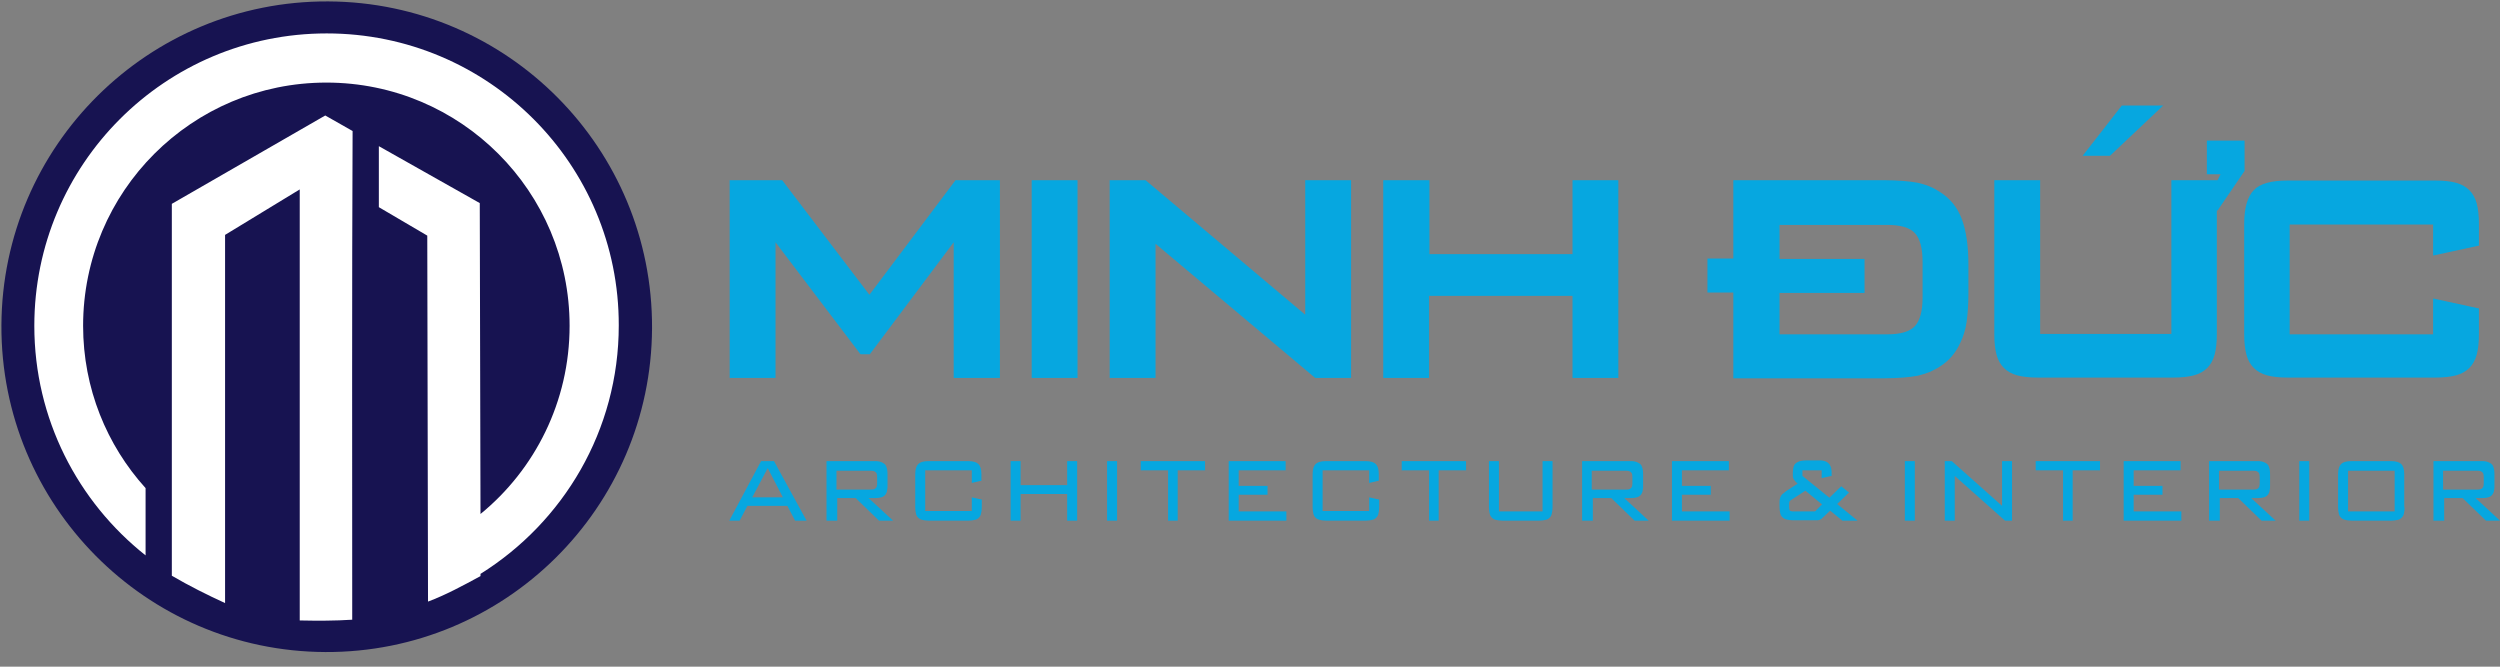 <svg width="180" height="48" viewBox="0 0 180 48" fill="none" xmlns="http://www.w3.org/2000/svg">
<rect x="0" y="0" width="180" height="48" fill="#808080" stroke="none"/>
<path fill-rule="evenodd" clip-rule="evenodd" d="M54.798 33.201H55.729L58.072 37.486H57.246L56.688 36.421H53.813L53.254 37.486H52.509L54.798 33.201ZM56.368 35.809L55.277 33.706L54.159 35.809H56.368ZM59.509 37.486V33.201H62.916C63.075 33.201 63.208 33.201 63.315 33.227C63.395 33.254 63.501 33.281 63.581 33.334C63.714 33.414 63.794 33.493 63.821 33.627C63.874 33.733 63.901 33.919 63.901 34.159V34.931C63.901 35.09 63.901 35.197 63.874 35.277C63.874 35.357 63.847 35.436 63.821 35.49C63.767 35.623 63.661 35.729 63.528 35.782C63.395 35.836 63.208 35.862 62.942 35.862H62.543L64.3 37.486H63.288L61.611 35.862H60.281V37.486H59.509ZM62.676 35.25C62.862 35.25 62.995 35.224 63.049 35.144C63.129 35.09 63.155 34.957 63.155 34.771V34.372C63.155 34.185 63.129 34.052 63.049 33.999C62.969 33.919 62.862 33.893 62.676 33.893H60.227V35.25H62.676ZM69.969 34.771V33.866H66.615V36.794H69.969V35.809L70.688 35.969V36.528C70.688 36.714 70.661 36.847 70.634 36.98C70.608 37.113 70.555 37.193 70.475 37.273C70.395 37.353 70.315 37.406 70.182 37.433C70.049 37.459 69.916 37.486 69.756 37.486H66.855C66.668 37.486 66.535 37.459 66.402 37.433C66.296 37.406 66.189 37.353 66.11 37.273C66.03 37.193 65.977 37.113 65.95 36.98C65.923 36.847 65.897 36.714 65.897 36.528V34.132C65.897 33.786 65.977 33.547 66.11 33.414C66.243 33.281 66.482 33.201 66.828 33.201H69.729C70.075 33.201 70.315 33.281 70.448 33.414C70.581 33.547 70.661 33.786 70.661 34.132V34.611L69.969 34.771ZM72.764 33.201H73.482V34.931H76.836V33.201H77.555V37.486H76.836V35.569H73.482V37.486H72.764V33.201ZM79.71 33.201H80.429V37.486H79.71V33.201ZM84.821 37.486H84.102V33.866H82.132V33.201H86.764V33.866H84.794V37.486H84.821ZM88.467 33.201H92.566V33.866H89.186V34.984H91.262V35.623H89.186V36.821H92.619V37.486H88.467V33.201ZM98.581 34.771V33.866H95.228V36.794H98.581V35.809L99.3 35.969V36.528C99.3 36.714 99.273 36.847 99.247 36.98C99.22 37.113 99.167 37.193 99.087 37.273C99.007 37.353 98.927 37.406 98.794 37.433C98.661 37.459 98.528 37.486 98.368 37.486H95.467C95.281 37.486 95.148 37.459 95.015 37.433C94.908 37.406 94.802 37.353 94.722 37.273C94.642 37.193 94.589 37.113 94.562 36.98C94.535 36.847 94.509 36.714 94.509 36.528V34.132C94.509 33.786 94.589 33.547 94.722 33.414C94.855 33.281 95.094 33.201 95.441 33.201H98.342C98.688 33.201 98.927 33.281 99.06 33.414C99.193 33.547 99.273 33.786 99.273 34.132V34.611L98.581 34.771ZM103.612 37.486H102.893V33.866H100.923V33.201H105.555V33.866H103.585V37.486H103.612ZM107.923 36.821H111.064V33.201H111.783V36.528C111.783 36.714 111.756 36.847 111.729 36.98C111.703 37.113 111.65 37.193 111.57 37.273C111.49 37.353 111.41 37.406 111.277 37.433C111.144 37.459 111.011 37.486 110.825 37.486H108.163C107.977 37.486 107.844 37.459 107.71 37.433C107.577 37.406 107.498 37.353 107.418 37.273C107.338 37.193 107.285 37.113 107.258 36.98C107.231 36.847 107.205 36.714 107.205 36.528V33.201H107.923V36.821ZM113.912 37.486V33.201H117.319C117.479 33.201 117.612 33.201 117.718 33.227C117.798 33.254 117.904 33.281 117.984 33.334C118.117 33.414 118.197 33.493 118.224 33.627C118.277 33.733 118.304 33.919 118.304 34.159V34.931C118.304 35.09 118.304 35.197 118.277 35.277C118.277 35.357 118.25 35.436 118.224 35.49C118.171 35.623 118.064 35.729 117.931 35.782C117.798 35.836 117.612 35.862 117.345 35.862H116.946L118.703 37.486H117.691L116.015 35.862H114.684V37.486H113.912ZM117.053 35.25C117.239 35.25 117.372 35.224 117.425 35.144C117.505 35.09 117.532 34.957 117.532 34.771V34.372C117.532 34.185 117.505 34.052 117.425 33.999C117.345 33.919 117.239 33.893 117.053 33.893H114.604V35.25H117.053ZM120.38 33.201H124.479V33.866H121.098V34.984H123.174V35.623H121.098V36.821H124.532V37.486H120.38V33.201ZM131.718 35.836L132.57 35.011L133.129 35.463L132.277 36.288L133.741 37.486H132.65L131.771 36.767L131.319 37.193C131.266 37.246 131.186 37.3 131.159 37.353C131.106 37.379 131.053 37.406 130.999 37.433C130.946 37.459 130.866 37.459 130.813 37.459C130.733 37.459 130.653 37.459 130.547 37.459H129.083C128.897 37.459 128.764 37.433 128.631 37.406C128.524 37.379 128.418 37.326 128.338 37.246C128.258 37.166 128.205 37.087 128.178 36.954C128.152 36.821 128.125 36.687 128.125 36.501V36.155C128.125 35.995 128.152 35.862 128.205 35.756C128.231 35.703 128.258 35.649 128.311 35.596C128.338 35.569 128.391 35.543 128.444 35.49C128.498 35.436 128.551 35.41 128.604 35.357L129.429 34.824C129.403 34.798 129.376 34.771 129.349 34.744C129.323 34.718 129.296 34.691 129.269 34.665C129.19 34.585 129.136 34.505 129.11 34.425C129.083 34.372 129.083 34.265 129.083 34.185V34.026C129.083 33.866 129.11 33.733 129.136 33.627C129.163 33.52 129.216 33.414 129.296 33.36C129.376 33.281 129.482 33.254 129.589 33.201C129.722 33.174 129.855 33.148 130.041 33.148H130.92C131.079 33.148 131.212 33.148 131.292 33.174C131.399 33.201 131.479 33.227 131.558 33.281C131.665 33.36 131.745 33.44 131.798 33.573C131.851 33.68 131.878 33.866 131.878 34.106V34.265L131.159 34.425V33.866H129.775V34.265L131.718 35.836ZM128.923 36.022C128.897 36.049 128.87 36.075 128.844 36.102C128.844 36.129 128.817 36.182 128.817 36.261V36.554C128.817 36.661 128.844 36.714 128.87 36.767C128.897 36.794 128.977 36.821 129.083 36.821H130.547C130.6 36.821 130.627 36.821 130.627 36.821C130.653 36.821 130.68 36.821 130.707 36.794C130.733 36.794 130.76 36.767 130.787 36.714L131.186 36.315L129.988 35.33L128.923 36.022ZM137.148 33.201H137.866V37.486H137.148V33.201ZM140.022 33.201H140.528L144.148 36.421V33.201H144.866V37.486H144.361L140.741 34.265V37.486H140.022V33.201ZM149.258 37.486H148.539V33.866H146.57V33.201H151.201V33.866H149.231V37.486H149.258ZM152.904 33.201H157.003V33.866H153.623V34.984H155.699V35.623H153.623V36.821H157.057V37.486H152.904V33.201ZM159.053 37.486V33.201H162.46C162.619 33.201 162.752 33.201 162.859 33.227C162.939 33.254 163.045 33.281 163.125 33.334C163.258 33.414 163.338 33.493 163.365 33.627C163.418 33.733 163.444 33.919 163.444 34.159V34.931C163.444 35.09 163.444 35.197 163.418 35.277C163.418 35.357 163.391 35.436 163.365 35.49C163.311 35.623 163.205 35.729 163.072 35.782C162.939 35.836 162.752 35.862 162.486 35.862H162.087L163.844 37.486H162.832L161.155 35.862H159.825V37.486H159.053ZM162.22 35.25C162.406 35.25 162.539 35.224 162.593 35.144C162.673 35.09 162.699 34.957 162.699 34.771V34.372C162.699 34.185 162.673 34.052 162.593 33.999C162.513 33.919 162.406 33.893 162.22 33.893H159.771V35.25H162.22ZM165.547 33.201H166.266V37.486H165.547V33.201ZM173.133 36.528C173.133 36.714 173.106 36.847 173.079 36.98C173.053 37.113 173 37.193 172.92 37.273C172.84 37.353 172.76 37.406 172.627 37.433C172.494 37.459 172.361 37.486 172.201 37.486H169.3C169.114 37.486 168.981 37.459 168.848 37.433C168.741 37.406 168.635 37.353 168.555 37.273C168.475 37.193 168.422 37.113 168.395 36.98C168.368 36.847 168.342 36.714 168.342 36.528V34.132C168.342 33.786 168.422 33.547 168.555 33.414C168.688 33.281 168.927 33.201 169.273 33.201H172.175C172.521 33.201 172.76 33.281 172.893 33.414C173.026 33.547 173.106 33.786 173.106 34.132V36.528H173.133ZM172.414 36.821V33.893H169.06V36.821H172.414ZM175.209 37.486V33.201H178.616C178.775 33.201 178.908 33.201 179.015 33.227C179.095 33.254 179.201 33.281 179.281 33.334C179.414 33.414 179.494 33.493 179.521 33.627C179.574 33.733 179.6 33.919 179.6 34.159V34.931C179.6 35.09 179.6 35.197 179.574 35.277C179.574 35.357 179.547 35.436 179.521 35.49C179.467 35.623 179.361 35.729 179.228 35.782C179.095 35.836 178.908 35.862 178.642 35.862H178.243L180 37.486H178.988L177.311 35.862H175.981V37.486H175.209ZM178.349 35.25C178.536 35.25 178.669 35.224 178.722 35.144C178.802 35.09 178.829 34.957 178.829 34.771V34.372C178.829 34.185 178.802 34.052 178.722 33.999C178.642 33.919 178.536 33.893 178.349 33.893H175.901V35.25H178.349Z" fill="#06A7E0"/>
<path d="M46.947 23.627C47.003 10.691 36.563 0.159 23.627 0.102C10.691 0.046 0.159 10.486 0.102 23.422C0.046 36.358 10.486 46.89 23.422 46.947C36.358 47.003 46.89 36.563 46.947 23.627Z" fill="#171351"/>
<path fill-rule="evenodd" clip-rule="evenodd" d="M16.205 43.422C14.927 42.836 13.596 42.171 12.372 41.452V14.676L23.418 8.315L25.387 9.433C25.334 21.144 25.36 32.882 25.36 44.619C24.136 44.699 22.859 44.699 21.581 44.672V13.638L16.205 16.912C16.205 25.748 16.205 34.585 16.205 43.422ZM23.524 2.406C11.893 2.406 2.471 11.828 2.471 23.459C2.471 30.167 5.611 36.129 10.482 39.988V35.144C7.687 32.056 5.984 27.958 5.984 23.459C5.984 13.771 13.836 5.946 23.497 5.946C33.186 5.946 41.011 13.798 41.011 23.459C41.011 28.916 38.509 33.813 34.596 37.007L34.543 14.623L27.277 10.524V14.916L30.764 16.965L30.817 43.315C32.094 42.836 33.319 42.171 34.596 41.479V41.319C40.558 37.593 44.551 30.992 44.551 23.433C44.577 11.828 35.155 2.406 23.524 2.406Z" fill="white"/>
<path fill-rule="evenodd" clip-rule="evenodd" d="M71.993 12.973V27.212H68.665V17.444L62.624 25.509H61.958L55.837 17.444V27.212H52.536V12.973H56.316L62.597 21.224L68.799 12.973H71.993ZM74.281 12.973H77.582V27.212H74.281V12.973ZM79.897 12.973H82.479L93.977 22.661V12.973H97.278V27.212H94.696L83.198 17.551V27.212H79.897V12.973ZM99.62 12.973H102.92V18.296H113.221V12.973H116.521V27.212H113.221V21.303H102.894V27.212H99.593V12.973H99.62ZM128.126 21.064V24.072H135.871C136.829 24.072 137.495 23.885 137.867 23.486C138.24 23.087 138.426 22.395 138.426 21.41V18.855C138.426 17.87 138.24 17.178 137.867 16.779C137.495 16.38 136.829 16.193 135.871 16.193H128.126V18.642H134.247V21.09H128.126V21.064ZM124.799 18.615V12.973H135.658C136.164 12.973 136.616 12.999 137.015 13.026C137.415 13.053 137.761 13.106 138.08 13.159C138.399 13.239 138.692 13.319 138.932 13.425C139.198 13.532 139.438 13.665 139.677 13.824C140.396 14.277 140.928 14.916 141.247 15.767C141.567 16.619 141.726 17.71 141.726 19.094V21.117C141.726 21.942 141.673 22.634 141.593 23.193C141.514 23.752 141.354 24.258 141.114 24.737C140.795 25.429 140.316 25.988 139.677 26.387C139.438 26.547 139.171 26.68 138.932 26.786C138.666 26.893 138.373 26.973 138.08 27.052C137.761 27.106 137.415 27.159 137.015 27.186C136.616 27.212 136.164 27.239 135.658 27.239H124.799V21.064H122.936V18.615H124.799ZM152.772 7.596H155.753L151.92 11.216H149.951L152.772 7.596ZM159.666 15.155L161.609 12.307V10.125H158.894V12.547H159.879L159.666 12.973H156.339V24.045H146.89V12.973H143.59V24.072C143.59 24.657 143.643 25.136 143.749 25.535C143.856 25.935 144.042 26.254 144.282 26.494C144.521 26.733 144.841 26.919 145.24 27.026C145.639 27.132 146.145 27.186 146.704 27.186H156.498C157.057 27.186 157.563 27.132 157.962 27.026C158.362 26.919 158.681 26.733 158.92 26.494C159.16 26.254 159.346 25.935 159.453 25.535C159.559 25.136 159.612 24.631 159.612 24.072V15.155H159.666ZM175.183 18.402V16.167H164.856V24.072H175.183V21.49L178.483 22.208V24.072C178.483 24.657 178.43 25.136 178.324 25.535C178.217 25.935 178.031 26.254 177.791 26.494C177.552 26.733 177.232 26.919 176.833 27.026C176.434 27.132 175.928 27.186 175.369 27.186H164.696C164.111 27.186 163.631 27.132 163.232 27.026C162.833 26.919 162.514 26.733 162.274 26.494C162.035 26.254 161.848 25.935 161.742 25.535C161.635 25.136 161.582 24.631 161.582 24.072V16.113C161.582 14.969 161.822 14.144 162.274 13.691C162.727 13.212 163.552 12.999 164.696 12.999H175.369C175.955 12.999 176.434 13.053 176.833 13.159C177.232 13.265 177.552 13.452 177.791 13.691C178.031 13.931 178.217 14.25 178.324 14.649C178.43 15.049 178.483 15.554 178.483 16.113V17.684L175.183 18.402Z" fill="#06A7E0"/>
</svg>
